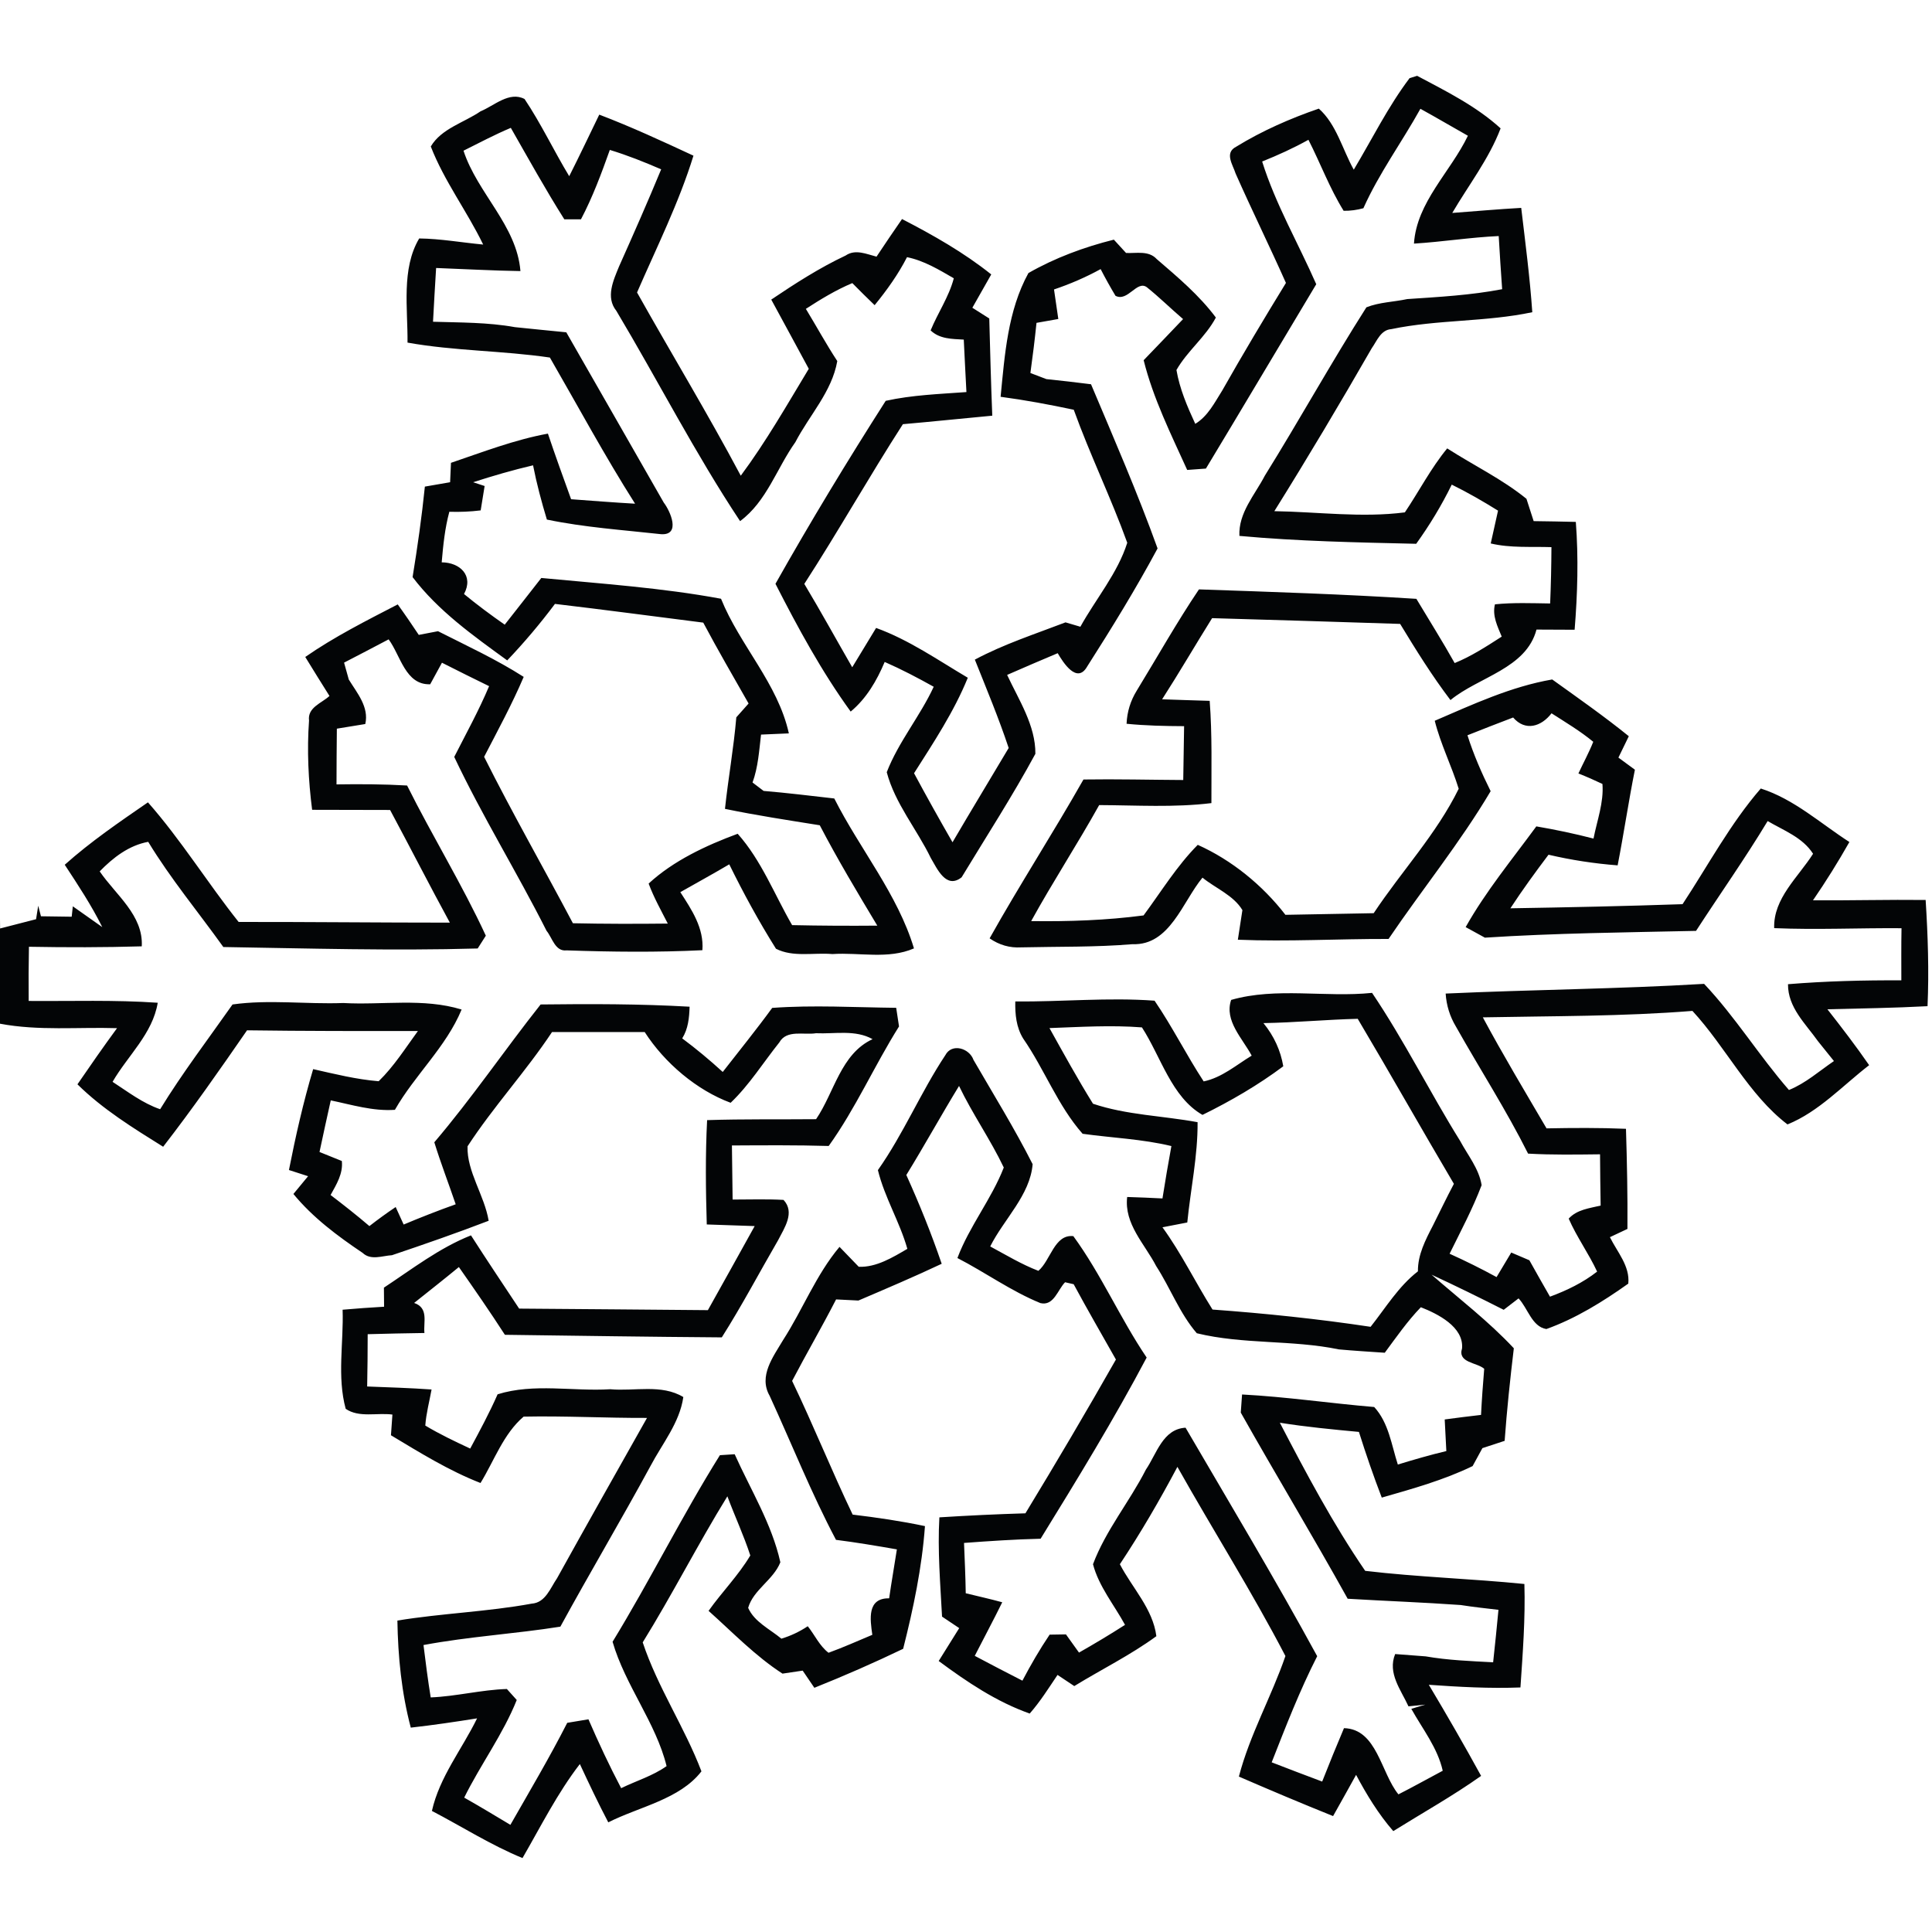 <?xml version="1.0" encoding="UTF-8" ?>
<!DOCTYPE svg PUBLIC "-//W3C//DTD SVG 1.1//EN" "http://www.w3.org/Graphics/SVG/1.1/DTD/svg11.dtd">
<svg width="225pt" height="225pt" viewBox="0 0 225 225" version="1.1" xmlns="http://www.w3.org/2000/svg">
<g id="#feffffff">
</g>
<g id="#030506ff">
<path fill="#030506" opacity="1.00" d=" M 164.16 9.10 L 165.04 8.83 C 168.41 10.62 171.92 12.36 174.76 14.95 C 173.41 18.50 171.04 21.54 169.13 24.80 C 171.81 24.60 174.48 24.36 177.16 24.21 C 177.64 28.26 178.17 32.30 178.45 36.36 C 173.03 37.51 167.44 37.20 162.03 38.33 C 160.80 38.42 160.36 39.70 159.75 40.56 C 156.08 46.95 152.31 53.28 148.41 59.53 C 153.47 59.61 158.59 60.32 163.61 59.67 C 165.27 57.20 166.64 54.53 168.54 52.22 C 171.60 54.19 174.94 55.79 177.77 58.09 C 177.98 58.74 178.40 60.04 178.61 60.69 C 180.24 60.71 181.88 60.74 183.52 60.78 C 183.84 64.96 183.72 69.16 183.38 73.34 C 181.90 73.33 180.42 73.32 178.94 73.32 C 177.74 77.87 172.22 78.82 168.92 81.53 C 166.77 78.70 164.90 75.69 163.06 72.66 C 155.76 72.42 148.46 72.20 141.16 71.99 C 139.20 75.13 137.34 78.33 135.34 81.44 C 137.19 81.51 139.03 81.56 140.88 81.62 C 141.18 85.59 141.07 89.56 141.08 93.53 C 136.74 94.06 132.37 93.78 128.01 93.76 C 125.47 98.32 122.61 102.70 120.09 107.27 C 124.46 107.33 128.84 107.18 133.18 106.61 C 135.23 103.84 137.05 100.85 139.49 98.39 C 143.44 100.16 147.04 103.09 149.70 106.54 C 153.13 106.48 156.55 106.42 159.98 106.35 C 163.21 101.48 167.30 97.12 169.88 91.86 C 169.05 89.18 167.77 86.66 167.09 83.94 C 171.53 82.03 175.97 79.96 180.77 79.13 C 183.78 81.29 186.81 83.41 189.69 85.74 C 189.28 86.57 188.88 87.40 188.48 88.23 C 188.96 88.58 189.92 89.29 190.40 89.64 C 189.66 93.34 189.11 97.08 188.39 100.78 C 185.67 100.57 182.99 100.16 180.34 99.54 C 178.80 101.58 177.30 103.64 175.90 105.78 C 182.58 105.67 189.27 105.53 195.95 105.30 C 198.93 100.78 201.51 95.92 205.06 91.83 C 208.94 93.07 212.01 95.89 215.38 98.06 C 214.06 100.39 212.65 102.65 211.14 104.85 C 215.51 104.88 219.88 104.76 224.26 104.81 C 224.52 108.93 224.66 113.06 224.48 117.18 C 220.59 117.39 216.70 117.44 212.82 117.54 C 214.49 119.67 216.14 121.82 217.68 124.05 C 214.59 126.43 211.82 129.47 208.17 130.95 C 203.64 127.49 200.99 121.94 197.10 117.73 C 188.98 118.38 180.83 118.32 172.69 118.48 C 175.04 122.86 177.60 127.12 180.11 131.41 C 183.19 131.35 186.28 131.33 189.36 131.46 C 189.48 135.34 189.56 139.23 189.53 143.12 C 189.02 143.36 188.00 143.84 187.49 144.08 C 188.34 145.81 189.84 147.45 189.63 149.49 C 186.67 151.59 183.52 153.55 180.09 154.78 C 178.40 154.51 177.93 152.34 176.85 151.21 C 176.42 151.54 175.55 152.21 175.12 152.54 C 172.34 151.13 169.55 149.76 166.72 148.45 C 169.95 151.27 173.37 153.88 176.30 157.02 C 175.87 160.61 175.49 164.20 175.23 167.80 C 174.36 168.08 173.50 168.36 172.64 168.65 C 172.35 169.17 171.79 170.22 171.50 170.74 C 168.14 172.37 164.51 173.38 160.92 174.41 C 159.95 171.89 159.07 169.33 158.26 166.76 C 155.18 166.47 152.10 166.18 149.05 165.69 C 152.11 171.57 155.25 177.48 158.99 182.94 C 165.14 183.67 171.36 183.85 177.53 184.47 C 177.65 188.50 177.34 192.51 177.07 196.52 C 173.51 196.66 169.95 196.46 166.40 196.21 C 168.49 199.71 170.53 203.24 172.49 206.82 C 169.20 209.15 165.68 211.12 162.26 213.25 C 160.53 211.26 159.16 209.01 157.93 206.70 C 157.04 208.30 156.15 209.91 155.25 211.50 C 151.57 210.02 147.92 208.48 144.28 206.90 C 145.55 202.02 148.07 197.60 149.70 192.86 C 145.80 185.36 141.26 178.20 137.12 170.83 C 135.06 174.71 132.85 178.51 130.42 182.17 C 131.85 184.92 134.27 187.37 134.67 190.55 C 131.66 192.75 128.29 194.41 125.11 196.36 C 124.63 196.04 123.65 195.39 123.16 195.06 C 122.13 196.59 121.14 198.17 119.92 199.56 C 116.04 198.19 112.60 195.87 109.32 193.44 C 110.11 192.16 110.91 190.88 111.71 189.61 C 111.21 189.27 110.21 188.60 109.71 188.27 C 109.51 184.42 109.18 180.57 109.40 176.71 C 112.74 176.50 116.08 176.34 119.42 176.24 C 123.02 170.32 126.54 164.35 129.96 158.33 C 128.31 155.41 126.63 152.51 125.04 149.56 C 124.79 149.50 124.29 149.39 124.04 149.33 C 123.19 150.18 122.73 152.13 121.17 151.76 C 117.76 150.37 114.76 148.19 111.50 146.51 C 112.90 142.79 115.47 139.65 116.90 135.97 C 115.35 132.71 113.25 129.73 111.69 126.47 C 109.59 129.90 107.66 133.42 105.55 136.84 C 107.08 140.22 108.47 143.67 109.67 147.18 C 106.47 148.69 103.22 150.07 99.97 151.46 C 99.32 151.42 98.02 151.36 97.37 151.33 C 95.73 154.53 93.92 157.63 92.25 160.82 C 94.72 165.96 96.84 171.25 99.30 176.39 C 102.12 176.73 104.93 177.14 107.72 177.73 C 107.37 182.57 106.37 187.32 105.18 192.02 C 101.79 193.65 98.34 195.16 94.84 196.56 C 94.50 196.06 93.82 195.06 93.48 194.56 C 92.90 194.64 91.72 194.82 91.13 194.91 C 87.96 192.86 85.32 190.10 82.52 187.60 C 84.08 185.40 86.00 183.47 87.38 181.15 C 86.62 178.81 85.57 176.57 84.71 174.26 C 81.27 179.84 78.30 185.70 74.85 191.27 C 76.59 196.51 79.73 201.14 81.69 206.29 C 79.16 209.56 74.46 210.40 70.84 212.23 C 69.67 210.00 68.59 207.72 67.53 205.44 C 64.91 208.84 62.99 212.69 60.85 216.39 C 57.17 214.88 53.81 212.73 50.30 210.90 C 51.19 206.93 53.81 203.71 55.56 200.12 C 52.99 200.53 50.42 200.91 47.84 201.20 C 46.76 197.13 46.35 192.93 46.28 188.73 C 51.47 187.88 56.75 187.71 61.92 186.76 C 63.53 186.65 64.09 184.94 64.87 183.81 C 68.33 177.57 71.84 171.35 75.35 165.13 C 70.56 165.15 65.76 164.88 60.98 164.98 C 58.63 166.98 57.55 170.12 55.96 172.71 C 52.27 171.27 48.91 169.18 45.53 167.15 C 45.57 166.54 45.66 165.34 45.70 164.74 C 43.92 164.50 41.81 165.14 40.26 164.07 C 39.24 160.33 40.03 156.36 39.90 152.53 C 41.51 152.39 43.12 152.27 44.73 152.18 C 44.72 151.62 44.71 150.52 44.71 149.96 C 48.00 147.79 51.15 145.34 54.85 143.87 C 56.68 146.73 58.58 149.56 60.46 152.40 C 67.79 152.46 75.12 152.51 82.44 152.58 C 84.26 149.31 86.09 146.06 87.89 142.79 C 86.03 142.72 84.17 142.67 82.31 142.60 C 82.19 138.55 82.14 134.50 82.35 130.45 C 86.58 130.31 90.81 130.38 95.04 130.34 C 97.17 127.22 97.91 122.73 101.62 121.02 C 99.61 119.89 97.22 120.43 95.03 120.33 C 93.63 120.56 91.61 119.88 90.76 121.40 C 88.88 123.75 87.28 126.34 85.09 128.43 C 81.15 126.97 77.40 123.80 75.08 120.19 C 71.48 120.20 67.88 120.18 64.29 120.19 C 61.24 124.79 57.46 128.88 54.45 133.50 C 54.35 136.43 56.42 139.21 56.91 142.17 C 53.19 143.60 49.42 144.91 45.65 146.18 C 44.50 146.25 43.19 146.82 42.23 145.91 C 39.30 143.94 36.42 141.79 34.17 139.05 C 34.59 138.53 35.45 137.50 35.88 136.98 C 35.32 136.80 34.21 136.44 33.65 136.26 C 34.43 132.30 35.32 128.37 36.47 124.51 C 38.99 125.08 41.51 125.71 44.10 125.92 C 45.88 124.19 47.21 122.07 48.67 120.07 C 42.03 120.08 35.40 120.08 28.77 119.99 C 25.60 124.58 22.41 129.15 19.00 133.55 C 15.51 131.37 11.97 129.19 9.02 126.28 C 10.53 124.08 12.05 121.89 13.63 119.74 C 9.09 119.60 4.49 120.07 0.00 119.22 L 0.00 107.07 L 0.01 108.13 C 1.06 107.86 3.16 107.32 4.20 107.05 C 4.27 106.65 4.39 105.87 4.45 105.48 C 4.53 105.79 4.69 106.40 4.77 106.71 L 8.35 106.76 C 8.38 106.46 8.45 105.85 8.48 105.55 C 9.34 106.15 11.05 107.36 11.91 107.97 C 10.65 105.43 9.09 103.07 7.54 100.71 C 10.56 98.01 13.91 95.73 17.23 93.44 C 21.09 97.82 24.16 102.81 27.79 107.37 C 35.99 107.36 44.19 107.45 52.39 107.45 C 50.02 103.10 47.77 98.69 45.43 94.33 C 42.40 94.32 39.38 94.32 36.35 94.31 C 35.91 90.87 35.74 87.38 35.99 83.92 C 35.79 82.38 37.47 81.89 38.37 81.05 C 37.42 79.54 36.48 78.03 35.55 76.51 C 38.95 74.15 42.65 72.29 46.32 70.39 C 47.16 71.55 47.97 72.74 48.77 73.94 C 49.33 73.84 50.45 73.62 51.01 73.51 C 54.37 75.21 57.80 76.79 60.99 78.83 C 59.63 82.02 57.97 85.07 56.38 88.14 C 59.66 94.69 63.30 101.05 66.72 107.52 C 70.40 107.60 74.09 107.60 77.77 107.56 C 76.99 106.03 76.14 104.52 75.54 102.90 C 78.42 100.24 82.23 98.46 85.91 97.10 C 88.67 100.19 90.19 104.18 92.25 107.74 C 95.55 107.81 98.86 107.83 102.17 107.80 C 99.86 103.95 97.55 100.10 95.47 96.11 C 91.78 95.52 88.09 94.96 84.43 94.20 C 84.81 90.64 85.45 87.11 85.75 83.54 C 86.11 83.14 86.82 82.33 87.18 81.93 C 85.40 78.80 83.59 75.69 81.90 72.51 C 76.14 71.78 70.39 71.01 64.63 70.33 C 62.91 72.63 61.05 74.83 59.07 76.91 C 55.11 74.03 51.04 71.15 48.05 67.21 C 48.62 63.71 49.12 60.20 49.48 56.67 C 50.22 56.54 51.69 56.29 52.42 56.16 C 52.45 55.60 52.49 54.47 52.52 53.90 C 56.24 52.64 59.93 51.21 63.81 50.50 C 64.67 53.06 65.59 55.60 66.51 58.14 C 68.99 58.32 71.47 58.52 73.96 58.66 C 70.44 53.12 67.32 47.32 64.04 41.64 C 58.54 40.83 52.93 40.88 47.46 39.90 C 47.50 35.92 46.72 31.30 48.82 27.77 C 51.32 27.80 53.79 28.25 56.27 28.48 C 54.39 24.59 51.73 21.09 50.17 17.06 C 51.40 14.97 54.05 14.28 55.97 12.96 C 57.56 12.31 59.31 10.60 61.09 11.53 C 63.02 14.41 64.50 17.56 66.29 20.52 C 67.49 18.15 68.63 15.74 69.79 13.35 C 73.52 14.77 77.14 16.45 80.76 18.13 C 79.06 23.63 76.48 28.79 74.19 34.06 C 78.19 41.19 82.43 48.18 86.27 55.40 C 89.21 51.44 91.65 47.16 94.19 42.95 C 92.75 40.26 91.27 37.58 89.82 34.89 C 92.60 33.02 95.44 31.19 98.48 29.76 C 99.62 28.98 100.90 29.59 102.08 29.89 C 103.06 28.42 104.04 26.96 105.05 25.51 C 108.67 27.38 112.24 29.40 115.44 31.96 C 114.70 33.25 113.98 34.55 113.24 35.84 C 113.89 36.26 114.55 36.67 115.21 37.09 C 115.31 40.86 115.41 44.64 115.56 48.41 C 112.09 48.73 108.62 49.10 105.15 49.40 C 101.21 55.52 97.63 61.88 93.67 68.00 C 95.59 71.20 97.39 74.48 99.25 77.71 C 100.18 76.19 101.11 74.66 102.03 73.13 C 105.87 74.52 109.22 76.87 112.71 78.93 C 111.10 82.89 108.73 86.46 106.45 90.05 C 107.90 92.75 109.40 95.43 110.93 98.09 C 113.08 94.41 115.30 90.77 117.47 87.11 C 116.31 83.62 114.89 80.23 113.53 76.82 C 116.90 75.02 120.54 73.84 124.09 72.48 C 124.53 72.61 125.39 72.86 125.82 72.99 C 127.62 69.74 130.16 66.76 131.28 63.21 C 129.39 57.98 126.94 52.96 125.05 47.72 C 122.23 47.12 119.39 46.59 116.53 46.21 C 117.01 41.33 117.36 36.18 119.77 31.80 C 122.86 30.03 126.27 28.77 129.72 27.91 C 130.08 28.29 130.79 29.07 131.14 29.46 C 132.35 29.52 133.77 29.15 134.71 30.17 C 137.15 32.27 139.66 34.38 141.60 36.98 C 140.40 39.25 138.28 40.86 137.01 43.09 C 137.38 45.28 138.27 47.35 139.20 49.36 C 140.67 48.47 141.45 46.89 142.34 45.48 C 144.73 41.26 147.22 37.09 149.76 32.95 C 147.86 28.68 145.79 24.48 143.90 20.21 C 143.57 19.17 142.57 17.80 143.96 17.09 C 146.97 15.24 150.25 13.80 153.59 12.65 C 155.65 14.48 156.33 17.39 157.66 19.76 C 159.80 16.19 161.65 12.42 164.16 9.10 M 165.42 12.67 C 163.26 16.56 160.60 20.18 158.78 24.25 C 158.02 24.46 157.26 24.56 156.48 24.55 C 154.85 21.93 153.78 19.02 152.38 16.28 C 150.64 17.25 148.83 18.07 146.99 18.81 C 148.55 23.79 151.20 28.34 153.29 33.10 C 149.00 40.25 144.75 47.43 140.44 54.57 C 139.89 54.61 138.80 54.69 138.26 54.73 C 136.37 50.56 134.30 46.41 133.19 41.95 C 134.72 40.35 136.26 38.77 137.78 37.16 C 136.35 35.94 135.02 34.62 133.56 33.45 C 132.40 32.60 131.35 35.19 129.91 34.45 C 129.30 33.43 128.72 32.39 128.18 31.34 C 126.45 32.29 124.62 33.08 122.75 33.71 C 122.87 34.57 123.12 36.29 123.25 37.15 C 122.61 37.26 121.35 37.49 120.71 37.60 C 120.51 39.55 120.27 41.50 120.00 43.44 C 120.46 43.62 121.40 43.97 121.86 44.15 C 123.60 44.33 125.33 44.53 127.06 44.75 C 129.73 51.08 132.48 57.40 134.81 63.87 C 132.29 68.56 129.48 73.13 126.62 77.61 C 125.43 79.72 123.81 77.15 123.18 76.07 C 121.21 76.89 119.25 77.75 117.29 78.60 C 118.65 81.52 120.61 84.49 120.58 87.79 C 117.92 92.70 114.88 97.40 111.99 102.17 C 110.19 103.60 109.14 101.17 108.40 99.92 C 106.77 96.56 104.23 93.57 103.27 89.93 C 104.64 86.39 107.15 83.42 108.74 79.98 C 106.88 78.94 104.99 77.95 103.03 77.09 C 102.11 79.27 100.91 81.34 99.07 82.87 C 95.69 78.21 92.92 73.10 90.31 67.99 C 94.38 60.77 98.69 53.66 103.15 46.68 C 106.23 46.00 109.41 45.89 112.55 45.66 C 112.45 43.62 112.33 41.59 112.24 39.55 C 110.87 39.47 109.44 39.49 108.38 38.48 C 109.22 36.43 110.51 34.58 111.08 32.41 C 109.35 31.41 107.61 30.35 105.63 29.95 C 104.60 31.96 103.28 33.80 101.86 35.54 C 100.98 34.70 100.12 33.84 99.26 32.97 C 97.35 33.77 95.58 34.85 93.85 35.97 C 95.08 37.99 96.21 40.07 97.51 42.05 C 96.88 45.63 94.26 48.35 92.63 51.49 C 90.46 54.53 89.29 58.40 86.19 60.69 C 80.96 52.81 76.63 44.33 71.78 36.20 C 70.51 34.62 71.43 32.66 72.09 31.04 C 73.77 27.28 75.43 23.52 77.00 19.72 C 75.04 18.87 73.06 18.08 71.02 17.46 C 70.04 20.21 69.02 22.96 67.66 25.54 C 67.17 25.54 66.20 25.54 65.72 25.54 C 63.52 22.06 61.53 18.46 59.49 14.89 C 57.61 15.68 55.81 16.64 53.98 17.55 C 55.60 22.51 60.18 26.25 60.61 31.57 C 57.33 31.52 54.06 31.33 50.79 31.21 C 50.66 33.30 50.54 35.38 50.43 37.47 C 53.61 37.57 56.82 37.53 59.97 38.10 C 61.96 38.32 63.96 38.49 65.95 38.70 C 69.73 45.32 73.53 51.91 77.30 58.53 C 78.06 59.51 79.33 62.37 76.98 62.21 C 72.54 61.72 68.07 61.42 63.69 60.51 C 63.06 58.43 62.50 56.33 62.08 54.19 C 59.72 54.74 57.40 55.42 55.10 56.16 L 56.44 56.60 C 56.33 57.31 56.10 58.73 55.98 59.44 C 54.77 59.59 53.55 59.64 52.33 59.60 C 51.81 61.52 51.61 63.51 51.44 65.49 C 53.56 65.50 55.20 67.03 54.04 69.18 C 55.57 70.44 57.16 71.62 58.78 72.75 C 60.20 70.93 61.63 69.13 63.04 67.31 C 70.03 67.98 77.07 68.45 83.97 69.73 C 86.17 75.17 90.59 79.60 91.87 85.41 C 91.06 85.44 89.44 85.51 88.63 85.55 C 88.41 87.42 88.29 89.35 87.64 91.13 C 87.96 91.38 88.61 91.86 88.93 92.11 C 91.68 92.34 94.42 92.68 97.16 92.99 C 100.12 98.86 104.55 104.15 106.44 110.45 C 103.44 111.75 100.10 110.90 96.94 111.11 C 94.78 110.92 92.35 111.51 90.37 110.49 C 88.38 107.32 86.58 104.02 84.93 100.66 C 83.05 101.77 81.13 102.82 79.23 103.90 C 80.55 105.94 82.00 108.09 81.80 110.66 C 76.54 110.92 71.25 110.86 65.98 110.68 C 64.65 110.84 64.32 109.21 63.65 108.40 C 60.21 101.58 56.17 95.06 52.90 88.15 C 54.29 85.42 55.77 82.74 56.96 79.91 C 55.12 79.02 53.30 78.10 51.47 77.18 C 51.13 77.81 50.44 79.06 50.10 79.69 C 47.21 79.79 46.65 76.33 45.26 74.46 C 43.53 75.37 41.80 76.28 40.07 77.17 C 40.21 77.67 40.48 78.65 40.62 79.14 C 41.58 80.70 43.00 82.34 42.54 84.32 C 41.71 84.45 40.06 84.72 39.23 84.86 C 39.21 87.02 39.19 89.18 39.19 91.35 C 41.93 91.31 44.67 91.32 47.41 91.48 C 50.35 97.37 53.82 103.00 56.58 108.97 C 56.34 109.34 55.87 110.08 55.63 110.46 C 45.78 110.74 35.88 110.45 26.01 110.29 C 23.09 106.21 19.87 102.34 17.26 98.04 C 15.01 98.45 13.17 99.88 11.61 101.48 C 13.47 104.21 16.71 106.59 16.51 110.21 C 12.13 110.34 7.75 110.34 3.37 110.26 C 3.33 112.36 3.32 114.46 3.34 116.57 C 8.35 116.61 13.36 116.43 18.37 116.78 C 17.77 120.40 14.88 122.93 13.11 125.99 C 14.90 127.15 16.61 128.48 18.65 129.18 C 21.24 124.96 24.24 121.02 27.08 116.98 C 31.32 116.38 35.68 116.97 39.97 116.81 C 44.56 117.07 49.29 116.20 53.76 117.57 C 51.95 121.94 48.32 125.17 45.99 129.25 C 43.44 129.43 40.98 128.66 38.52 128.15 C 38.08 130.15 37.63 132.15 37.21 134.16 C 37.86 134.42 39.16 134.94 39.81 135.21 C 39.97 136.68 39.18 137.94 38.50 139.17 C 40.03 140.34 41.55 141.53 43.02 142.79 C 44.02 142.01 45.04 141.27 46.08 140.57 C 46.31 141.08 46.78 142.10 47.01 142.61 C 49.01 141.77 51.03 140.98 53.07 140.25 C 52.25 137.84 51.33 135.46 50.58 133.03 C 54.96 127.89 58.76 122.28 62.96 116.98 C 68.75 116.91 74.53 116.91 80.31 117.24 C 80.27 118.52 80.15 119.81 79.45 120.93 C 81.09 122.15 82.66 123.46 84.17 124.84 C 86.10 122.36 88.08 119.92 89.93 117.38 C 94.74 117.03 99.56 117.32 104.37 117.37 C 104.45 117.91 104.61 118.99 104.70 119.54 C 101.83 124.10 99.66 129.07 96.51 133.46 C 92.76 133.35 89.00 133.38 85.24 133.40 C 85.27 135.50 85.29 137.60 85.32 139.70 C 87.30 139.70 89.28 139.63 91.25 139.74 C 92.61 141.20 91.35 143.00 90.62 144.43 C 88.43 148.20 86.40 152.06 84.06 155.75 C 75.64 155.69 67.22 155.56 58.80 155.45 C 57.07 152.77 55.26 150.16 53.44 147.56 C 51.73 148.97 49.97 150.35 48.23 151.74 C 49.96 152.33 49.29 153.99 49.43 155.24 C 47.22 155.28 45.02 155.31 42.82 155.38 C 42.82 157.41 42.80 159.43 42.76 161.47 C 45.26 161.57 47.76 161.64 50.26 161.82 C 50.01 163.21 49.63 164.60 49.53 166.02 C 51.21 167.03 52.98 167.87 54.76 168.70 C 55.88 166.62 57.00 164.54 57.95 162.38 C 62.18 161.06 66.71 162.06 71.07 161.79 C 73.89 162.05 77.03 161.16 79.58 162.70 C 79.15 165.70 77.13 168.12 75.75 170.74 C 72.34 177.02 68.69 183.16 65.26 189.44 C 59.96 190.28 54.60 190.59 49.32 191.58 C 49.57 193.61 49.83 195.65 50.16 197.68 C 53.14 197.56 56.06 196.79 59.03 196.70 C 59.32 197.02 59.89 197.66 60.18 197.98 C 58.58 201.98 55.97 205.49 54.06 209.35 C 55.87 210.37 57.65 211.45 59.44 212.52 C 61.69 208.58 64.00 204.68 66.06 200.64 C 66.88 200.50 67.70 200.36 68.53 200.23 C 69.71 202.95 70.96 205.63 72.34 208.25 C 74.10 207.39 76.03 206.82 77.63 205.68 C 76.39 200.63 72.81 196.28 71.34 191.20 C 75.70 184.07 79.41 176.56 83.84 169.47 C 84.27 169.44 85.13 169.38 85.56 169.36 C 87.42 173.50 89.89 177.48 90.88 181.94 C 90.07 184.00 87.73 185.14 87.13 187.25 C 87.85 188.89 89.67 189.73 91.00 190.84 C 92.09 190.51 93.11 190.03 94.07 189.39 C 94.88 190.40 95.44 191.68 96.49 192.48 C 98.22 191.85 99.90 191.10 101.59 190.39 C 101.33 188.57 100.96 186.10 103.55 186.14 C 103.82 184.23 104.16 182.34 104.45 180.44 C 102.09 180.03 99.73 179.63 97.36 179.33 C 94.48 173.89 92.20 168.14 89.63 162.55 C 88.31 160.25 90.06 157.99 91.20 156.06 C 93.49 152.51 95.03 148.47 97.77 145.21 C 98.33 145.79 99.45 146.95 100.01 147.53 C 102.05 147.61 103.96 146.44 105.67 145.44 C 104.78 142.29 103.02 139.46 102.24 136.27 C 105.23 132.03 107.23 127.20 110.09 122.89 C 110.85 121.44 112.90 122.08 113.37 123.43 C 115.70 127.46 118.16 131.43 120.26 135.58 C 119.97 139.18 116.90 142.00 115.32 145.16 C 117.16 146.15 118.97 147.25 120.93 148.00 C 122.36 146.79 122.79 143.72 125.00 143.96 C 128.25 148.41 130.45 153.53 133.54 158.10 C 129.73 165.30 125.46 172.27 121.19 179.20 C 118.21 179.27 115.24 179.47 112.27 179.69 C 112.35 181.64 112.44 183.59 112.47 185.55 C 113.88 185.90 115.31 186.21 116.72 186.60 C 115.69 188.70 114.58 190.76 113.52 192.84 C 115.36 193.82 117.21 194.78 119.07 195.73 C 120.04 193.89 121.08 192.09 122.24 190.37 C 122.72 190.36 123.67 190.35 124.14 190.34 C 124.52 190.87 125.28 191.93 125.66 192.46 C 127.47 191.43 129.26 190.36 131.02 189.23 C 129.75 186.90 127.97 184.76 127.29 182.17 C 128.77 178.22 131.54 174.90 133.45 171.15 C 134.71 169.30 135.42 166.42 138.07 166.27 C 143.23 175.11 148.50 183.89 153.40 192.88 C 151.36 196.88 149.74 201.07 148.10 205.24 C 150.05 206.00 152.01 206.74 153.98 207.48 C 154.80 205.39 155.65 203.32 156.52 201.26 C 160.37 201.36 160.81 206.46 162.86 208.97 C 164.60 208.09 166.30 207.13 168.02 206.22 C 167.42 203.55 165.67 201.36 164.36 199.01 L 165.99 198.52 C 165.50 198.57 164.52 198.67 164.03 198.72 C 163.15 196.79 161.57 194.86 162.48 192.63 C 163.37 192.70 165.14 192.83 166.03 192.90 C 168.62 193.35 171.26 193.45 173.89 193.59 C 174.12 191.55 174.31 189.52 174.51 187.48 C 173.04 187.31 171.57 187.15 170.11 186.92 C 165.72 186.61 161.33 186.45 156.95 186.19 C 152.90 178.90 148.59 171.77 144.50 164.51 C 144.54 163.98 144.61 162.92 144.65 162.40 C 149.80 162.67 154.91 163.43 160.04 163.86 C 161.73 165.70 162.05 168.27 162.79 170.56 C 164.66 169.99 166.54 169.44 168.44 168.99 C 168.38 167.76 168.31 166.54 168.25 165.31 C 169.66 165.12 171.06 164.94 172.48 164.78 C 172.57 162.99 172.70 161.20 172.85 159.41 C 171.99 158.65 169.73 158.73 170.27 157.03 C 170.48 154.53 167.44 153.01 165.47 152.24 C 163.90 153.87 162.61 155.73 161.27 157.54 C 159.48 157.42 157.70 157.31 155.92 157.15 C 150.47 156.02 144.80 156.59 139.38 155.27 C 137.39 152.97 136.30 150.00 134.65 147.45 C 133.31 144.86 130.90 142.55 131.27 139.40 C 132.64 139.44 134.01 139.50 135.38 139.57 C 135.70 137.53 136.05 135.50 136.42 133.47 C 133.03 132.65 129.53 132.52 126.08 132.04 C 123.19 128.77 121.64 124.53 119.16 120.95 C 118.35 119.64 118.21 118.13 118.24 116.63 C 123.65 116.68 129.07 116.14 134.46 116.54 C 136.53 119.57 138.17 122.87 140.18 125.94 C 142.30 125.50 143.97 124.03 145.77 122.94 C 144.72 120.95 142.55 118.87 143.38 116.45 C 148.63 114.94 154.36 116.19 159.79 115.63 C 163.53 121.17 166.51 127.19 170.04 132.86 C 170.94 134.54 172.24 136.10 172.55 138.02 C 171.51 140.77 170.12 143.37 168.82 146.01 C 170.68 146.85 172.50 147.75 174.29 148.73 C 174.86 147.77 175.43 146.82 176.00 145.87 C 176.53 146.09 177.58 146.54 178.11 146.77 C 178.90 148.19 179.70 149.60 180.51 151.01 C 182.46 150.29 184.35 149.38 186.00 148.09 C 185.01 145.96 183.62 144.06 182.69 141.92 C 183.66 140.86 185.09 140.72 186.41 140.40 C 186.38 138.41 186.35 136.42 186.34 134.43 C 183.55 134.46 180.75 134.51 177.96 134.35 C 175.42 129.28 172.34 124.50 169.56 119.56 C 168.85 118.38 168.45 117.09 168.36 115.71 C 178.39 115.25 188.43 115.18 198.46 114.58 C 202.09 118.42 204.87 122.96 208.34 126.94 C 210.28 126.16 211.86 124.74 213.58 123.57 C 212.97 122.80 212.35 122.03 211.73 121.27 C 210.27 119.21 208.21 117.33 208.23 114.62 C 212.62 114.26 217.03 114.15 221.43 114.17 C 221.43 112.15 221.41 110.12 221.45 108.10 C 216.50 108.06 211.56 108.30 206.62 108.09 C 206.51 104.62 209.42 102.16 211.15 99.43 C 209.93 97.52 207.73 96.72 205.86 95.62 C 203.23 99.98 200.29 104.14 197.52 108.41 C 189.32 108.59 181.12 108.67 172.93 109.20 C 172.37 108.89 171.25 108.28 170.69 107.97 C 173.04 103.79 176.10 100.09 178.92 96.24 C 181.15 96.62 183.38 97.09 185.58 97.66 C 185.99 95.56 186.79 93.46 186.62 91.30 C 185.70 90.86 184.77 90.45 183.82 90.08 C 184.39 88.85 185.05 87.65 185.55 86.39 C 184.04 85.14 182.34 84.13 180.69 83.07 C 179.50 84.63 177.63 85.20 176.22 83.56 C 174.44 84.23 172.67 84.93 170.90 85.63 C 171.61 87.87 172.55 90.03 173.60 92.14 C 170.04 98.15 165.62 103.58 161.71 109.35 C 155.86 109.33 150.00 109.68 144.16 109.44 C 144.29 108.58 144.56 106.85 144.69 105.99 C 143.65 104.26 141.56 103.45 140.04 102.21 C 137.71 105.03 136.24 110.13 131.89 109.96 C 127.58 110.32 123.24 110.23 118.92 110.33 C 117.59 110.41 116.36 110.05 115.25 109.28 C 118.75 103.03 122.65 97.01 126.18 90.78 C 130.05 90.72 133.93 90.82 137.80 90.84 C 137.83 88.75 137.86 86.66 137.90 84.57 C 135.66 84.56 133.42 84.51 131.20 84.29 C 131.26 82.89 131.66 81.61 132.38 80.44 C 134.79 76.50 137.05 72.47 139.63 68.64 C 148.08 68.93 156.52 69.20 164.95 69.74 C 166.44 72.23 167.99 74.69 169.41 77.22 C 171.36 76.43 173.13 75.27 174.89 74.14 C 174.40 72.94 173.77 71.72 174.10 70.38 C 176.24 70.16 178.38 70.25 180.53 70.28 C 180.62 68.10 180.67 65.91 180.68 63.72 C 178.32 63.64 175.92 63.84 173.61 63.29 C 173.82 62.33 174.25 60.43 174.46 59.47 C 172.71 58.38 170.92 57.35 169.07 56.44 C 167.89 58.85 166.50 61.15 164.93 63.33 C 158.06 63.17 151.18 63.04 144.34 62.41 C 144.22 59.72 146.13 57.65 147.30 55.40 C 151.33 48.92 155.03 42.23 159.13 35.79 C 160.64 35.19 162.31 35.17 163.89 34.83 C 167.59 34.58 171.30 34.38 174.94 33.68 C 174.79 31.61 174.66 29.55 174.54 27.49 C 171.23 27.64 167.97 28.17 164.67 28.37 C 164.98 23.55 168.93 20.02 170.95 15.81 C 169.10 14.77 167.28 13.69 165.42 12.67 M 147.14 119.15 C 148.38 120.67 149.14 122.35 149.45 124.18 C 146.52 126.37 143.32 128.23 140.04 129.84 C 136.43 127.77 135.20 123.06 132.99 119.65 C 129.40 119.37 125.81 119.60 122.22 119.73 C 123.87 122.69 125.50 125.66 127.29 128.54 C 131.20 129.86 135.42 129.94 139.47 130.69 C 139.50 134.62 138.66 138.47 138.27 142.37 C 137.31 142.56 136.34 142.74 135.38 142.93 C 137.58 145.96 139.22 149.35 141.21 152.51 C 147.37 152.96 153.52 153.60 159.62 154.52 C 161.38 152.30 162.86 149.82 165.13 148.06 C 165.11 146.13 166.00 144.42 166.86 142.76 C 167.68 141.13 168.46 139.49 169.32 137.87 C 165.55 131.49 161.91 125.03 158.12 118.65 C 154.46 118.74 150.81 119.09 147.14 119.15 Z" />
</g>
</svg>
